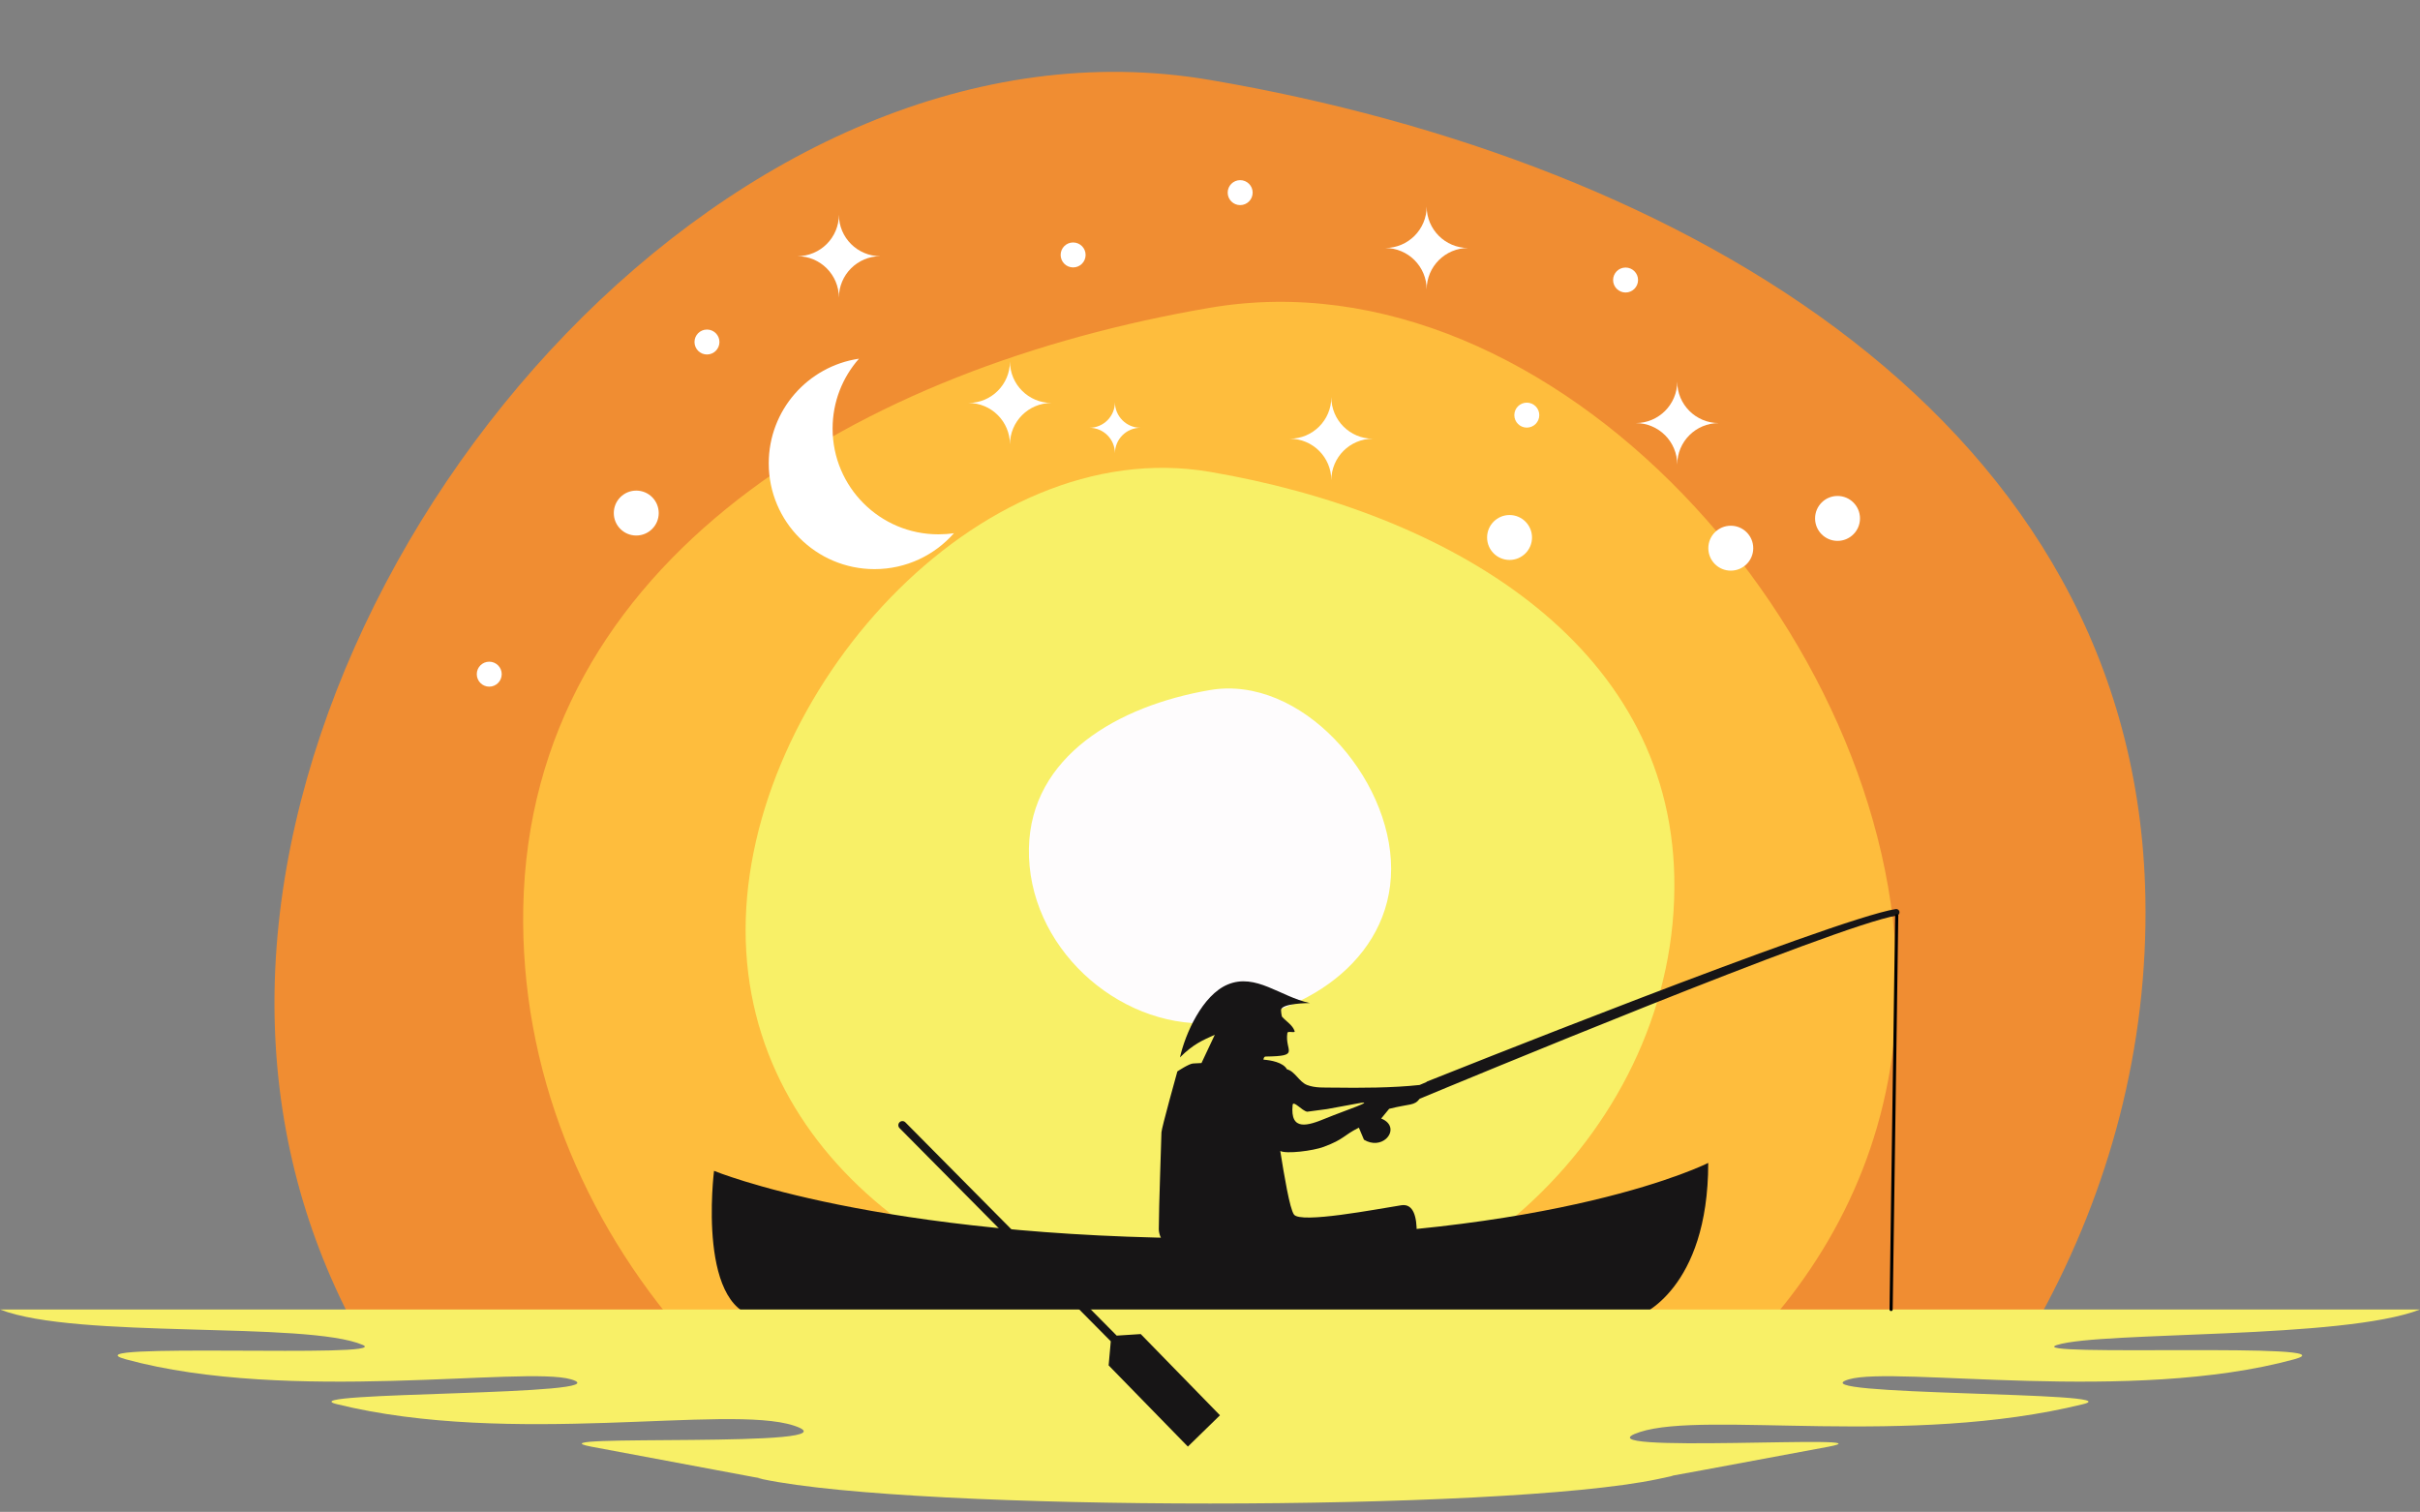 <?xml version="1.0" encoding="UTF-8"?><svg xmlns="http://www.w3.org/2000/svg" xmlns:xlink="http://www.w3.org/1999/xlink" height="252.4" preserveAspectRatio="xMidYMid meet" version="1.0" viewBox="1.0 -11.5 404.0 252.4" width="404.0" zoomAndPan="magnify"><rect x="1.0" y="-11.5" width="404.0" height="252.4" fill="#808080" stroke="none"/><g fill-rule="evenodd"><g id="change1_1"><path d="M 202.988 1.848 C 282.32 15.379 357.598 58.898 359.152 138.23 C 359.645 163.332 353.129 187.188 341.605 208.219 C 223.414 211.094 72.234 213.715 59.836 209.281 C 51.539 193.453 46.82 175.578 46.82 155.93 C 46.82 76.582 124.77 -11.5 202.988 1.848" fill="#f08d32"/></g><g id="change2_1"><path d="M 203.008 39.879 C 144.766 49.812 89.5 81.762 88.355 140.008 C 87.828 167.078 98.402 192.18 115.418 211.633 C 161.98 211.824 230.824 210.699 296.398 209.266 C 309.586 194.023 317.66 175.027 317.66 153 C 317.66 94.746 260.434 30.078 203.008 39.879" fill="#febd3d"/></g><g id="change3_1"><path d="M 202.992 67.273 C 242.375 73.992 279.742 95.594 280.512 134.977 C 281.336 176.789 242.969 211.652 202.992 209.91 C 163.645 208.199 125.473 183.148 125.473 143.762 C 125.473 104.371 164.164 60.648 202.992 67.273" fill="#f8f067"/></g><g id="change4_1"><path d="M 203.004 103.699 C 187.645 106.32 173.07 114.746 172.77 130.105 C 172.449 146.414 187.41 160.012 203.004 159.332 C 218.352 158.664 233.238 148.895 233.238 133.531 C 233.238 118.172 218.145 101.117 203.004 103.699" fill="#fefcfd"/></g><g id="change5_12"><path d="M 144.398 48.383 C 135.875 49.637 129.336 56.98 129.336 65.852 C 129.336 75.605 137.242 83.512 146.996 83.512 C 152.277 83.512 157.02 81.191 160.254 77.516 C 159.406 77.641 158.539 77.703 157.656 77.703 C 147.902 77.703 139.996 69.801 139.996 60.047 C 139.996 55.574 141.656 51.492 144.398 48.383" fill="#fff"/></g><g id="change5_17"><path d="M 82.676 98.965 C 83.824 98.965 84.758 99.898 84.758 101.047 C 84.758 102.199 83.824 103.133 82.676 103.133 C 81.523 103.133 80.594 102.199 80.594 101.047 C 80.594 99.898 81.523 98.965 82.676 98.965" fill="#fff"/></g><g id="change5_16"><path d="M 253.008 74.48 C 255.078 74.48 256.758 76.16 256.758 78.23 C 256.758 80.301 255.078 81.98 253.008 81.98 C 250.938 81.98 249.258 80.301 249.258 78.23 C 249.258 76.16 250.938 74.48 253.008 74.48" fill="#fff"/></g><g id="change5_13"><path d="M 107.219 70.402 C 109.289 70.402 110.969 72.082 110.969 74.152 C 110.969 76.227 109.289 77.902 107.219 77.902 C 105.145 77.902 103.469 76.227 103.469 74.152 C 103.469 72.082 105.145 70.402 107.219 70.402" fill="#fff"/></g><g id="change5_3"><path d="M 180.148 28.977 C 181.301 28.977 182.234 29.91 182.234 31.059 C 182.234 32.211 181.301 33.145 180.148 33.145 C 179 33.145 178.066 32.211 178.066 31.059 C 178.066 29.91 179 28.977 180.148 28.977" fill="#fff"/></g><g id="change5_2"><path d="M 307.762 71.297 C 309.832 71.297 311.512 72.977 311.512 75.047 C 311.512 77.117 309.832 78.797 307.762 78.797 C 305.691 78.797 304.012 77.117 304.012 75.047 C 304.012 72.977 305.691 71.297 307.762 71.297" fill="#fff"/></g><g id="change5_14"><path d="M 289.941 76.266 C 292.012 76.266 293.691 77.945 293.691 80.016 C 293.691 82.09 292.012 83.766 289.941 83.766 C 287.867 83.766 286.191 82.09 286.191 80.016 C 286.191 77.945 287.867 76.266 289.941 76.266" fill="#fff"/></g><g id="change5_1"><path d="M 255.887 55.719 C 257.039 55.719 257.973 56.652 257.973 57.801 C 257.973 58.953 257.039 59.887 255.887 59.887 C 254.738 59.887 253.805 58.953 253.805 57.801 C 253.805 56.652 254.738 55.719 255.887 55.719" fill="#fff"/></g><g id="change5_4"><path d="M 272.379 33.164 C 273.527 33.164 274.461 34.098 274.461 35.25 C 274.461 36.398 273.527 37.332 272.379 37.332 C 271.227 37.332 270.293 36.398 270.293 35.25 C 270.293 34.098 271.227 33.164 272.379 33.164" fill="#fff"/></g><g id="change5_10"><path d="M 208.039 18.574 C 209.188 18.574 210.121 19.508 210.121 20.656 C 210.121 21.809 209.188 22.742 208.039 22.742 C 206.887 22.742 205.953 21.809 205.953 20.656 C 205.953 19.508 206.887 18.574 208.039 18.574" fill="#fff"/></g><g id="change5_9"><path d="M 223.254 68.672 C 223.254 64.844 226.355 61.742 230.184 61.742 C 226.355 61.742 223.254 58.641 223.254 54.812 C 223.254 58.641 220.152 61.742 216.324 61.742 C 220.152 61.742 223.254 64.844 223.254 68.672" fill="#fff"/></g><g id="change5_7"><path d="M 281 66.055 C 281 62.23 284.102 59.129 287.93 59.129 C 284.102 59.129 281 56.027 281 52.199 C 281 56.027 277.898 59.129 274.07 59.129 C 277.898 59.129 281 62.23 281 66.055" fill="#fff"/></g><g id="change5_15"><path d="M 141.047 38.199 C 141.047 34.371 144.148 31.27 147.973 31.27 C 144.148 31.27 141.047 28.168 141.047 24.344 C 141.047 28.168 137.941 31.27 134.117 31.27 C 137.941 31.27 141.047 34.371 141.047 38.199" fill="#fff"/></g><g id="change5_11"><path d="M 239.172 36.832 C 239.172 33.004 242.273 29.902 246.102 29.902 C 242.273 29.902 239.172 26.801 239.172 22.977 C 239.172 26.801 236.07 29.902 232.246 29.902 C 236.07 29.902 239.172 33.004 239.172 36.832" fill="#fff"/></g><g id="change5_8"><path d="M 187.129 64.184 C 187.129 61.824 189.039 59.914 191.398 59.914 C 189.043 59.914 187.129 58 187.129 55.645 C 187.129 58 185.219 59.914 182.859 59.914 C 185.219 59.914 187.129 61.824 187.129 64.184" fill="#fff"/></g><g id="change5_6"><path d="M 169.605 62.699 C 169.605 58.875 172.707 55.773 176.535 55.773 C 172.707 55.773 169.605 52.672 169.605 48.844 C 169.605 52.672 166.504 55.773 162.68 55.773 C 166.504 55.773 169.605 58.875 169.605 62.699" fill="#fff"/></g><g id="change5_5"><path d="M 119.023 43.516 C 120.176 43.516 121.105 44.445 121.105 45.598 C 121.105 46.746 120.176 47.68 119.023 47.68 C 117.871 47.68 116.941 46.746 116.941 45.598 C 116.941 44.445 117.871 43.516 119.023 43.516" fill="#fff"/></g><g id="change6_2"><path d="M 286.176 182.641 C 286.176 182.641 261.422 195.234 204.406 195.234 C 147.387 195.234 120.203 183.965 120.203 183.965 C 120.203 183.965 117.109 208.441 128.602 208.441 C 140.094 208.441 274.684 208.129 274.684 208.129 C 274.684 208.129 286.176 203.855 286.176 182.641" fill="#171516"/></g><g id="change3_2"><path d="M 0.996 207.109 C 13.73 212.113 52.207 209.008 61.551 213.023 C 66.832 215.293 11.383 212.52 21.996 215.426 C 49.152 222.852 88.617 216.5 96.336 218.773 C 105.738 221.547 48.715 220.809 57.203 222.906 C 86.363 230.109 122.52 222.867 133.559 226.504 C 145.43 230.418 87.695 227.766 99.809 230.031 C 141.262 237.781 123.941 234.527 128.348 235.449 C 154.227 240.855 251.773 240.855 277.652 235.449 C 287.09 233.477 264.738 237.781 306.191 230.031 C 318.305 227.766 262.922 231.422 274.773 227.566 C 285.785 223.984 319.637 230.109 348.797 222.906 C 357.285 220.809 300.262 221.547 309.664 218.773 C 317.383 216.5 356.848 222.852 384.004 215.426 C 394.617 212.52 337.93 215.059 344.449 213.023 C 351.848 210.719 392.27 212.113 405.004 207.109 L 0.996 207.109" fill="#f8f067"/></g><g id="change6_3"><path d="M 199.305 230 L 204.664 224.773 L 191.438 211.215 L 187.426 211.473 L 152.141 175.863 C 151.871 175.594 151.438 175.594 151.172 175.859 C 150.902 176.125 150.902 176.559 151.168 176.828 L 186.438 212.422 L 186.078 216.441 L 199.305 230" fill="#171516"/></g><g id="change6_1"><path d="M 236.926 199.445 C 236.926 199.445 239.137 189.047 234.934 189.711 C 230.73 190.371 218.121 192.805 217.016 191.258 C 216.301 190.254 215.395 184.793 214.73 180.648 C 215.73 181.176 220.191 180.633 221.992 179.957 C 225.473 178.656 225.199 178.078 227.852 176.758 L 228.703 178.77 C 230.152 179.641 231.551 179.348 232.375 178.625 C 233.445 177.684 233.555 176.023 231.578 175.23 L 232.91 173.609 C 236.531 172.707 237.078 173.129 238.004 171.93 C 243.719 169.555 307.695 142.957 317.645 141.348 C 317.945 141.297 318.148 141.016 318.102 140.715 C 318.055 140.414 317.77 140.211 317.473 140.258 C 306.945 141.961 239.379 168.996 239.184 169.074 C 239.168 169.082 239.141 169.117 239.102 169.168 L 239.094 169.16 L 237.996 169.629 C 233.559 170.121 227.91 170.137 223.617 170.07 C 222.137 170.047 220.574 170.164 219.195 169.629 C 217.879 169.117 217.18 167.336 215.844 167.012 C 215.207 165.844 213.129 165.492 211.922 165.402 C 211.961 165.086 212.066 164.887 212.285 164.883 C 218.23 164.805 215.434 164.012 215.918 160.945 C 215.984 160.535 217.262 161.035 217.129 160.641 C 216.793 159.625 215.719 159.027 215.012 158.219 C 215.012 158.219 214.887 157.766 214.859 157.16 C 214.801 155.957 219.668 155.957 219.668 155.957 C 214.703 154.887 210.641 150.898 205.953 152.859 C 201.746 154.621 198.875 161.043 197.988 165.027 C 200.199 162.812 201.781 162.156 203.801 161.25 L 201.578 165.969 C 200.848 166.012 200.34 166.039 200.203 166.039 C 199.539 166.039 197.551 167.367 197.551 167.367 C 197.551 167.367 194.895 176.879 194.895 177.543 C 194.895 178.207 194.453 190.152 194.453 193.691 C 194.453 197.23 201.754 202.32 204.629 203.203 C 207.504 204.09 232.941 201.879 232.941 201.879 Z M 222.324 175.203 C 225.387 173.938 231.02 172.094 227.762 172.691 L 222.547 173.652 L 219.227 174.094 C 218.34 173.949 216.883 172.098 216.793 172.988 C 216.352 177.414 219.348 176.434 222.324 175.203" fill="#171516"/></g><g id="change7_1"><path d="M 317.379 141.344 C 317.383 141.199 317.5 141.082 317.648 141.082 C 317.793 141.086 317.91 141.203 317.906 141.348 L 316.969 207.113 C 316.969 207.262 316.848 207.379 316.703 207.375 C 316.559 207.375 316.441 207.254 316.441 207.109 L 317.379 141.344"/></g></g></svg>